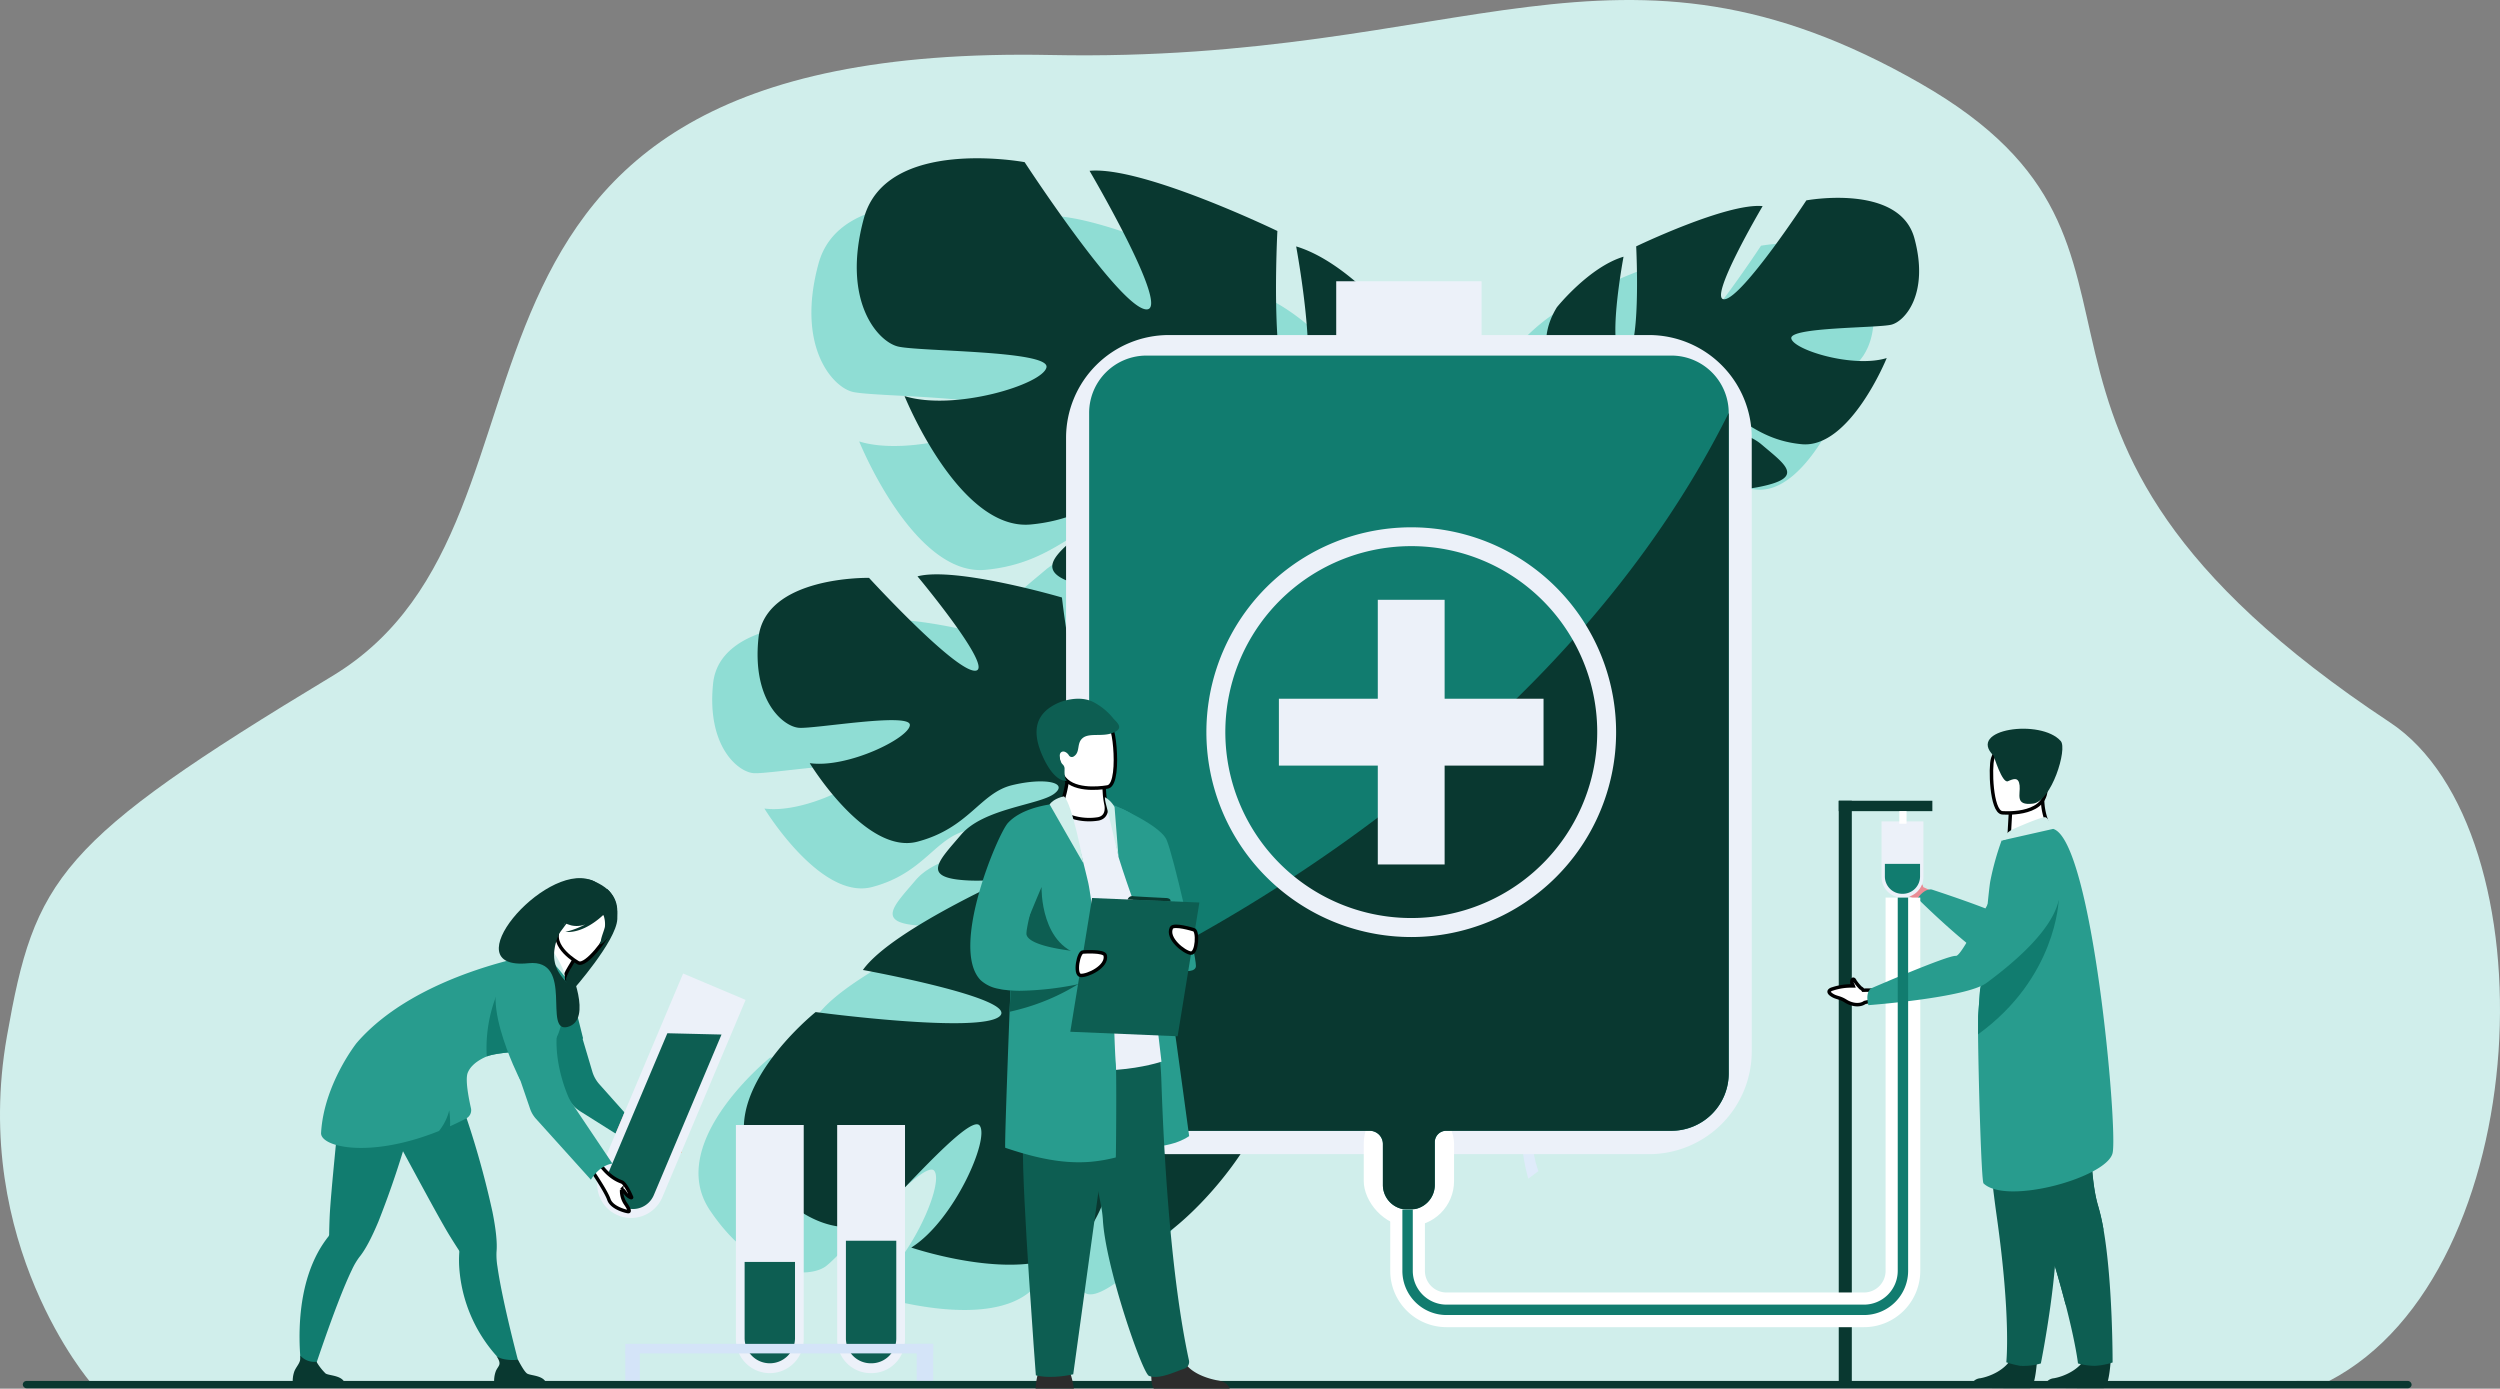 <svg xmlns="http://www.w3.org/2000/svg" width="721" height="400.484" viewBox="0 0 721 400.484">
  <rect x="0" y="0" width="721" height="400.484" fill="#808080" stroke="none"/>
  <g id="_4587بتثنتباثی-03-03" data-name="4587بتثنتباثی-03-03" transform="translate(-180.557 -188.372)">
    <path id="Path_966" data-name="Path 966" d="M206.809,587.213s-34.827-40.072-24.254-99.982c8.027-45.487,14.418-56,93.843-103.893,76.634-46.215,10.952-183.051,207.293-179.1,119.606,2.407,163.009-42.091,250.792,8.236,83.915,48.116,5.232,98.2,135.31,184.22,46.869,30.995,42.553,158.745-17.5,189.94Z" transform="translate(0)" fill="#d0eeeb"/>
    <path id="Path_967" data-name="Path 967" d="M1279.52,360.9c-4.312-15.914-31.165-10.939-31.165-10.939s-18.238,27.847-23.544,28.514,10.939-26.857,10.939-26.857c-10.276-.994-36.471,11.606-36.471,11.606s1.661,32.49-3.645,31.827,0-28.845,0-28.845c-9.945,2.982-19.227,14.588-19.227,14.588-11.606,18.9,13.259,32.822,13.259,32.822s.331,11.275-6.631,24.2h0a38.457,38.457,0,0,0-3.165,6.448h2.708q.331-1.09.737-2.106h0v-.031c.188-.436.436-1.016.785-1.744h0c.828-1.622,1.386-2.817,1.744-3.684h0c2.485-5.088,6.06-11.719,8.445-13.115a5.124,5.124,0,0,1-.58-1.243c.183.4.375.811.58,1.243,4.639,9.949,27.847,11.606,40.778,8.955s7.294-6.3.331-12.208-21.551-4.36-25.859-6.679,1.988-4.643,10.608-3.976,12.932,9.282,26.857,10.608,24.533-24.852,24.533-24.852c-9.614,2.982-26.857-2.324-27.52-5.637s24.852-2.982,28.845-3.981S1283.827,376.789,1279.52,360.9Z" transform="translate(-559.926 -90.72)" fill="#2fc4b2" opacity="0.4"/>
    <path id="Path_968" data-name="Path 968" d="M645.93,868.3c-13.245-19.62,17.374-44.135,17.374-44.135s47.384,6.339,53.086,1.2-39.453-13.337-39.453-13.337c8.572-12.1,46.856-28.728,46.856-28.728s33.741,32.311,38.005,25.924-31.339-27.084-31.339-27.084c12.6-8,33.907-7.172,33.907-7.172,31.444,5.119,23.208,45.212,23.208,45.212S799.513,831.129,820.1,835.7h0a55.154,55.154,0,0,1,9.98,2.616l-2.546,2.947q-1.5-.667-2.978-1.177h-.044c-.628-.192-1.526-.462-2.616-.78h0c-2.542-.623-4.36-1.138-5.642-1.565h0c-7.848-2.084-18.429-4.43-22.179-3.144a7.584,7.584,0,0,0-.807-1.8l.807,1.8c6.448,14.388-13.546,41.158-28.571,52.716s-13.69,2.006-13.586-11.118,15.5-27.507,17-34.369-6.91-2.18-14.283,7.791-2.058,22.768-13.69,39.143-50.056,3.3-50.056,3.3c12.269-7.643,22.7-31.357,19.716-35.189s-26.6,24.215-31.391,27.6S659.172,887.925,645.93,868.3Z" transform="translate(-260.6 -330.831)" fill="#2fc4b2" opacity="0.4"/>
    <path id="Path_969" data-name="Path 969" d="M719.342,340.361c6.453-23.644,46.359-16.171,46.359-16.171s27.032,41.445,34.906,42.448-16.184-39.95-16.184-39.95c15.26-1.448,54.172,17.352,54.172,17.352s-2.555,48.291,5.332,47.323.083-42.875.083-42.875c14.776,4.465,28.54,21.739,28.54,21.739,17.178,28.126-19.82,48.731-19.82,48.731s-.528,16.755,9.784,36h0a56.867,56.867,0,0,1,4.687,9.592h-4.029c-.327-1.081-.689-2.128-1.09-3.13h0a.306.306,0,0,1,0-.044c-.275-.623-.672-1.513-1.164-2.616h0c-1.225-2.411-2.053-4.194-2.577-5.48-3.675-7.573-8.973-17.44-12.513-19.519a7.888,7.888,0,0,0,.872-1.844q-.436.872-.872,1.844c-6.954,14.763-41.467,17.161-60.651,13.18s-10.821-9.383-.458-18.163,32.045-6.413,38.459-9.853-2.943-6.9-15.757-5.943-19.249,13.76-39.95,15.7-36.4-37.029-36.4-37.029C745.358,396.1,771,388.268,772,383.358s-36.959-4.513-42.88-6.017S712.881,364.022,719.342,340.361Z" transform="translate(-302.72 -75.97)" fill="#2fc4b2" opacity="0.4"/>
    <path id="Path_970" data-name="Path 970" d="M651.929,616.714c1.853-18.046,31.893-17.409,31.893-17.409s24.743,27,30.62,26.779S697.8,598.864,697.8,598.864c10.983-2.9,41.659,6.1,41.659,6.1s3.968,35.573,9.592,33.911-5.119-31.317-5.119-31.317c11.336,1.474,23.469,12.426,23.469,12.426,15.953,18.46-8.576,37.992-8.576,37.992s1.644,12.3,11.5,25.1h0a41.959,41.959,0,0,1,4.587,6.435l-2.947.48c-.371-.75-.759-1.469-1.173-2.154h0v-.031c-.275-.436-.671-1.02-1.16-1.744h0c-1.186-1.613-2.01-2.817-2.546-3.693h0c-3.6-5.084-8.659-11.654-11.5-12.74a5.665,5.665,0,0,0,.41-1.452l-.41,1.452c-3.274,11.624-28.178,17.544-42.688,16.96s-9.038-5.546-2.529-13.211,22.624-8.559,26.892-11.842-2.982-4.687-12.208-2.437-12.391,12.373-27.276,16.289-31.051-22.646-31.051-22.646c10.97,1.535,28.745-7.285,28.876-11s-27.524,1.173-32.024.8S650.076,634.759,651.929,616.714Z" transform="translate(-265.718 -231.195)" fill="#2fc4b2" opacity="0.4"/>
    <path id="Path_971" data-name="Path 971" d="M1440.921,769.928a1.769,1.769,0,0,0-.379-.872,13.284,13.284,0,0,1-.562-2.642c.035-.671-.785-.436-1.138.1-.118.179.057.916.031,1.142a17.193,17.193,0,0,0-5.781-1.744s-2.18-.436-.907,1.548c.842,1.308,1.661,1.4,2.882,3.235s3.183,2.969,4.8,2.646l1.8.371,1.43-2.8Z" transform="translate(-705.702 -325.717)" fill="#e98c94"/>
    <path id="Path_972" data-name="Path 972" d="M1492.787,760.049s8.681,33.253-17.71,27.725c-7.124-1.491-26.107-20.409-26.107-20.409s1.827-2.882,4.077-2.577c0,0,18.338,5.964,21.272,8.123,1.626,1.195,3.488-17.64,9.095-17.374A14.712,14.712,0,0,1,1492.787,760.049Z" transform="translate(-715.394 -319.883)" fill="#289c8e"/>
    <path id="Path_973" data-name="Path 973" d="M1551.9,1085.116s-.484,7.817-2,7.931h-7.674l-9.539-.057a3.1,3.1,0,0,1,2.851-2.786c2.79-.488,7.455-2.446,9.156-6.13C1546.463,1080.216,1551.9,1085.116,1551.9,1085.116Z" transform="translate(-762.613 -504.347)" fill="#093830"/>
    <path id="Path_974" data-name="Path 974" d="M1536.173,964.737a19.842,19.842,0,0,1-5.162.972,18.917,18.917,0,0,1-4.822-.689s-.545-5.28-3.549-16.912c-1.578-6.1-3.828-13.952-7.028-23.679-8.846-26.923-11.536-42.675-11.772-44.166v-.118h.031l27.2-11.946s-3.361,37.107.929,51.351a59.785,59.785,0,0,1,1.556,6.823C1536.239,941.835,1536.173,964.737,1536.173,964.737Z" transform="translate(-746.342 -383.428)" fill="#0d5e52"/>
    <path id="Path_975" data-name="Path 975" d="M1533.52,926.344l-10.9,21.747c-1.578-6.1-3.828-13.952-7.028-23.679-8.846-26.922-11.536-42.675-11.772-44.166v-.131l27.2-11.946s-3.361,37.107.929,51.351A59.78,59.78,0,0,1,1533.52,926.344Z" transform="translate(-746.33 -383.411)" fill="#0d5e52"/>
    <path id="Path_976" data-name="Path 976" d="M1503.144,1085.116s-.488,7.817-2,7.931h-7.674l-9.54-.057a3.1,3.1,0,0,1,2.852-2.786c2.786-.488,7.455-2.446,9.156-6.13C1497.712,1080.216,1503.144,1085.116,1503.144,1085.116Z" transform="translate(-735.112 -504.347)" fill="#093830"/>
    <path id="Path_977" data-name="Path 977" d="M1492.64,870.18a387.394,387.394,0,0,0,3.806,53.57c4.164,29.521,2.751,42.056,2.751,42.056a28.692,28.692,0,0,0,4.011,1.02,18.224,18.224,0,0,0,5.956-.689s5.951-29.534,4.246-44.314,8.153-50.706,8.153-50.706Z" transform="translate(-740.025 -384.545)" fill="#0d5e52"/>
    <path id="Path_978" data-name="Path 978" d="M1521.83,723.937l-4.774,4.19-7.8-.344c0-.628.161-3.239.292-5.607l.026-.414c.113-2.014.214-3.745.214-3.745l6.653-4.133,2.481-1.543c0,.044.1,2.206.118,2.52A18.207,18.207,0,0,0,1521.83,723.937Z" transform="translate(-749.398 -295.522)" fill="#fff" stroke="#000" stroke-miterlimit="10" stroke-width="1"/>
    <path id="Path_979" data-name="Path 979" d="M1489,795.819c.109,12.692.955,42.383,1.578,42.984,6.614,6.383,35.69-1.744,37.229-8.781s-5.855-90.137-17.147-93.455c-2.346-.689-14.872,3.362-14.872,3.362a79.792,79.792,0,0,0-3.252,11.685c-.475,2.429-2.036,19.737-2.943,31.3-.24,3.087-.436,5.76-.554,7.634C1489,791.329,1489,793.216,1489,795.819Z" transform="translate(-737.972 -309.142)" fill="#289c8e"/>
    <path id="Path_980" data-name="Path 980" d="M1500.9,700.043s12.038,1.121,12.644-6.387,2.524-12.421-5.136-13.455-9.383,1.718-10.185,4.177S1497.787,699.559,1500.9,700.043Z" transform="translate(-742.97 -277.269)" fill="#fff" stroke="#000" stroke-miterlimit="10" stroke-width="1"/>
    <path id="Path_981" data-name="Path 981" d="M1497.1,678.2s2.468,8.07,4.094,7.351,3.109-1.308,3.388,1.221-1.474,5.895,3.863,5.232,9.989-15.792,8-18.041C1510.728,667.446,1489.181,670.476,1497.1,678.2Z" transform="translate(-741.567 -271.869)" fill="#093830"/>
    <path id="Path_982" data-name="Path 982" d="M1507.661,732.5c.148-.065,8.593-3.85,9.592-3.527s2.219,3.344,2.219,3.344L1504.6,735.68A7.319,7.319,0,0,1,1507.661,732.5Z" transform="translate(-746.77 -304.893)" fill="#d0eeeb"/>
    <path id="Path_983" data-name="Path 983" d="M1489,822.543c22.628-16.363,23.247-38.673,23.247-38.673-10.765,6.073-19.341,14.741-22.672,25.771-.24,3.087-.436,5.76-.554,7.634C1489,818.052,1489,819.94,1489,822.543Z" transform="translate(-737.972 -335.865)" fill="#117c6f"/>
    <rect id="Rectangle_367" data-name="Rectangle 367" width="3.767" height="167.343" transform="translate(710.852 419.308)" fill="#093830"/>
    <path id="Path_984" data-name="Path 984" d="M1425.174,731.7h12.068v16.031a5.951,5.951,0,0,1-5.951,5.951h-.17a5.951,5.951,0,0,1-5.951-5.951V731.7Z" transform="translate(-701.971 -306.441)" fill="#ecf1f9"/>
    <path id="Path_985" data-name="Path 985" d="M1427.385,759.79h10.132v3.641a5,5,0,0,1-5,5h-.144a5,5,0,0,1-5-5V759.79Z" transform="translate(-703.218 -322.284)" fill="#117c6f"/>
    <rect id="Rectangle_368" data-name="Rectangle 368" width="26.997" height="3" transform="translate(710.852 419.308)" fill="#093830"/>
    <rect id="Rectangle_369" data-name="Rectangle 369" width="2.08" height="3.623" transform="translate(728.326 422.307)" fill="#fff"/>
    <path id="Path_986" data-name="Path 986" d="M1400.3,839.265a1.745,1.745,0,0,0-.711-.641,13.158,13.158,0,0,1-1.644-1.984c-.436-1.033-1.029-.436-.872.532.039.209.323.667.392.872a17.157,17.157,0,0,0-5.973.85s-2.145.519-.174,1.783c1.308.846,2.093.571,3.968,1.744s4.137,1.36,5.45.4l1.792-.436.126-3.143Z" transform="translate(-682.411 -365.323)" fill="#fff" stroke="#000" stroke-miterlimit="10" stroke-width="1"/>
    <path id="Path_987" data-name="Path 987" d="M1309.52,330.9c-4.312-15.914-31.165-10.939-31.165-10.939s-18.238,27.847-23.544,28.514,10.939-26.857,10.939-26.857c-10.276-.994-36.471,11.606-36.471,11.606s1.661,32.49-3.645,31.827,0-28.845,0-28.845c-9.945,2.982-19.227,14.588-19.227,14.588-11.606,18.9,13.259,32.822,13.259,32.822s.331,11.275-6.631,24.2h0a38.458,38.458,0,0,0-3.165,6.448h2.708q.331-1.09.737-2.106h0v-.031c.188-.436.436-1.016.785-1.744h0c.828-1.622,1.386-2.817,1.744-3.684h0c2.485-5.088,6.06-11.719,8.445-13.115a5.124,5.124,0,0,1-.58-1.243c.183.4.375.811.58,1.243,4.639,9.949,27.847,11.606,40.778,8.955s7.294-6.3.331-12.208-21.551-4.36-25.859-6.679,1.988-4.643,10.608-3.976,12.932,9.282,26.857,10.608,24.533-24.852,24.533-24.852c-9.614,2.982-26.857-2.324-27.52-5.637s24.852-2.982,28.845-3.981S1313.827,346.789,1309.52,330.9Z" transform="translate(-576.847 -73.8)" fill="#093830"/>
    <path id="Path_988" data-name="Path 988" d="M675.93,838.3c-13.245-19.62,17.374-44.135,17.374-44.135s47.384,6.339,53.086,1.2-39.453-13.337-39.453-13.337c8.572-12.1,46.856-28.728,46.856-28.728s33.741,32.311,38.005,25.924-31.339-27.084-31.339-27.084c12.6-8,33.907-7.172,33.907-7.172,31.426,5.136,23.208,45.23,23.208,45.23s11.938,10.948,32.521,15.521h0a55.151,55.151,0,0,1,9.98,2.616l-2.546,2.947q-1.5-.667-2.978-1.177h-.044c-.628-.192-1.526-.462-2.616-.78h0c-2.542-.623-4.36-1.138-5.642-1.565h0c-7.848-2.084-18.429-4.43-22.179-3.144a7.582,7.582,0,0,0-.807-1.8l.807,1.8C830.52,819,810.526,845.774,795.5,857.332s-13.69,2.006-13.586-11.118,15.5-27.507,17-34.369-6.91-2.18-14.283,7.791-2.058,22.768-13.69,39.143-50.056,3.3-50.056,3.3c12.269-7.643,22.7-31.357,19.716-35.189s-26.6,24.215-31.391,27.6S689.172,857.925,675.93,838.3Z" transform="translate(-277.52 -313.911)" fill="#093830"/>
    <path id="Path_989" data-name="Path 989" d="M548.324,805.658s12.6-14.178,12.905-20.561-2.96-8.676-2.96-8.676l-11.31,1.875-7.12,5.127,2.8,18.312,5.7,6.217Z" transform="translate(-202.638 -331.663)" fill="#093830"/>
    <path id="Path_990" data-name="Path 990" d="M749.342,310.361c6.453-23.644,46.359-16.171,46.359-16.171s27.032,41.445,34.906,42.448-16.184-39.95-16.184-39.95c15.26-1.448,54.172,17.352,54.172,17.352s-2.555,48.291,5.332,47.323.083-42.875.083-42.875c14.776,4.465,28.54,21.739,28.54,21.739,17.178,28.126-19.82,48.731-19.82,48.731s-.528,16.755,9.784,36h0a56.881,56.881,0,0,1,4.687,9.592h-4.029c-.327-1.081-.689-2.128-1.09-3.13h0a.3.3,0,0,1,0-.044c-.275-.623-.671-1.513-1.164-2.616h0c-1.225-2.411-2.054-4.194-2.577-5.48-3.675-7.573-8.973-17.44-12.513-19.519a7.887,7.887,0,0,0,.872-1.844q-.436.872-.872,1.844c-6.954,14.763-41.467,17.161-60.651,13.18s-10.821-9.383-.458-18.163,32.045-6.413,38.459-9.853-2.943-6.9-15.757-5.943-19.249,13.76-39.95,15.7-36.4-37.029-36.4-37.029C775.358,366.1,801,358.268,802,353.358s-36.959-4.513-42.88-6.017S742.881,334.022,749.342,310.361Z" transform="translate(-319.64 -59.05)" fill="#093830"/>
    <path id="Path_991" data-name="Path 991" d="M681.929,586.714c1.853-18.046,31.893-17.409,31.893-17.409s24.743,27,30.62,26.779S727.8,568.864,727.8,568.864c10.983-2.9,41.659,6.1,41.659,6.1s3.968,35.573,9.592,33.911-5.119-31.317-5.119-31.317c11.336,1.474,23.469,12.426,23.469,12.426,15.953,18.46-8.576,37.992-8.576,37.992s1.644,12.3,11.5,25.1h0a41.963,41.963,0,0,1,4.587,6.435l-2.947.48c-.371-.75-.759-1.469-1.173-2.154h0v-.031c-.275-.436-.671-1.02-1.16-1.744h0c-1.186-1.613-2.01-2.817-2.546-3.693h0c-3.6-5.084-8.659-11.654-11.5-12.74a5.667,5.667,0,0,0,.41-1.452l-.41,1.452c-3.274,11.624-28.178,17.544-42.688,16.96s-9.038-5.546-2.529-13.211,22.624-8.559,26.892-11.842-2.982-4.687-12.208-2.437-12.391,12.373-27.276,16.289-31.051-22.646-31.051-22.646c10.97,1.535,28.745-7.285,28.876-11s-27.524,1.173-32.024.8S680.076,604.759,681.929,586.714Z" transform="translate(-282.638 -214.275)" fill="#093830"/>
    <path id="Path_992" data-name="Path 992" d="M1162.027,574.953c-17.322-13.7-42.269,13.08-42.269,13.08s2.564,44.515-2.616,49.455-9.627-37.626-9.627-37.626c-11.855,7.12-30.014,41.554-30.014,41.554s27.681,33.659,21.442,37.173-22.99-31.051-22.99-31.051c-8.327,11.14-9.073,31.03-9.073,31.03,2.568,29.591,40.434,24.764,40.434,24.764s9.343,11.872,12.151,31.339h0a51.607,51.607,0,0,0,1.744,9.465l2.917-2.18q-.51-1.439-.872-2.851h0a.124.124,0,0,0,0-.039c-.135-.6-.323-1.456-.541-2.5h0c-.4-2.407-.75-4.142-1.06-5.354h0c-1.386-7.455-2.821-17.44-1.365-20.845a7.152,7.152,0,0,1-1.613-.872l1.613.872c12.927,7.006,39.239-9.705,51.037-22.863s2.834-12.6-9.378-13.42-26.674,12.483-33.166,13.42-1.556-6.583,8.253-12.74,21.316-.31,37.365-9.98,6.592-46.324,6.592-46.324c-7.97,10.9-30.759,18.9-34.116,15.866s24.416-23.029,27.9-27.271S1179.353,588.648,1162.027,574.953Z" transform="translate(-499.893 -215.834)" fill="#dfebfa"/>
    <path id="Path_993" data-name="Path 993" d="M538.807,833.483a6.437,6.437,0,0,0-11.6-1.539,5.846,5.846,0,0,0-.872,2.925c-.157,6.148,11.972,29.957,13.581,32.063,2.934,3.832,20.627,13.054,20.627,13.054l3.758-.549a27.857,27.857,0,0,1-4.325-3.531c-4.547-4.539-11.174-11.92-12.387-12.94C545.513,861.225,541.907,843.441,538.807,833.483Z" transform="translate(-195.022 -361.28)" fill="#e98c94"/>
    <path id="Path_994" data-name="Path 994" d="M551.559,770.214c.1-.4-8.585,3.924-9.025,4.412-4.072,4.513-2.908,10.407-.58,10.464,1.5.035,1.2,2.52,1.2,2.52l16.646-7.041S557.785,768.884,551.559,770.214Z" transform="translate(-202.638 -328.103)" fill="#093830"/>
    <path id="Path_995" data-name="Path 995" d="M471.687,976.427l-3.606-.532a42.583,42.583,0,0,1-13.913-27.581,32.262,32.262,0,0,1-.087-5.55.963.963,0,0,0-.122-.615h0c-.388-.593-1.356-2.084-2.66-4.2s-3.488-6.03-5.916-10.464c-4.36-7.97-9.448-17.5-11.192-20.535-5.559-9.675-2.878-16.18-2.878-16.18s15.5-1.53,19.746-5.232l1.53,2.359s3.357,14.867,3.2,14.933c.166.506.331,1.02.5,1.548a258.109,258.109,0,0,1,7.364,26.731c.933,4.687,1.43,8.768,1.16,11.549a20.635,20.635,0,0,0,.275,4.229C466.585,957.549,471.687,976.427,471.687,976.427Z" transform="translate(-141.064 -393.208)" fill="#117c6f"/>
    <path id="Path_996" data-name="Path 996" d="M522.528,1093.632H507.5a8.152,8.152,0,0,1,.436-4.029c.754-1.666,1.827-1.744.14-4.334.955.981,4.024,1.391,6.2,1.1.266.436,1.718,3.327,2.616,3.963C517.85,1091.038,522.228,1090.785,522.528,1093.632Z" transform="translate(-184.355 -505.857)" fill="#093830"/>
    <path id="Path_997" data-name="Path 997" d="M416.44,887.825l.052-2.812c-5.6.706-19.306-6.692-19.306-6.692s-5.86,3.9-6.662,15.024c-.392,5.432-2.869,28.4-3.143,35.259-.1,2.485-.131,4.26-.144,4.97h0a1,1,0,0,1-.24.58,32.233,32.233,0,0,0-3.052,4.652c-8.545,15.9-4.077,37.5-4.077,37.5l1.984-.5s7.224-22.4,11.946-32.08a20.256,20.256,0,0,1,2.141-3.662c1.775-2.154,3.645-5.816,5.493-10.224a267.474,267.474,0,0,0,9.287-27.838C410.912,902.029,416.44,887.825,416.44,887.825Z" transform="translate(-111.755 -389.136)" fill="#117c6f"/>
    <path id="Path_998" data-name="Path 998" d="M533.818,829.193c-9.156-2.1-3.3-14.968-2.777-14.741,1.269-.257,4.055-2.485,6.54-6.832l.336.292,5.62,4.927s-1.308,1.918-2.389,3.8c-.872,1.469-1.583,2.917-1.469,3.414C540.14,820.429,536.251,829.751,533.818,829.193Z" transform="translate(-196.364 -349.26)" fill="#fff" stroke="#000" stroke-miterlimit="10" stroke-width="1"/>
    <path id="Path_999" data-name="Path 999" d="M547.375,860.64l4.731,15.962a9.623,9.623,0,0,0,2.019,3.623l7.255,8.135-2.568,6.1-10.076-6.348a11.358,11.358,0,0,1-3.819-3.981l-8.476-14.8" transform="translate(-200.721 -379.164)" fill="#117c6f"/>
    <path id="Path_1000" data-name="Path 1000" d="M543.951,835.18a46,46,0,0,1,2.472,5.93c.872,2.751,3,11.5,3,11.5s-4.43,5.053-10.595,4.761c0,0-3.314-5.188-2.145-9.875S543.951,835.18,543.951,835.18Z" transform="translate(-200.719 -364.804)" fill="#117c6f"/>
    <path id="Path_1001" data-name="Path 1001" d="M555.18,802.689s-8.489-4.722-5.463-9.962,3.959-9.378,9.509-6.588,5.437,5.4,4.853,7.412S557.464,803.783,555.18,802.689Z" transform="translate(-207.841 -336.638)" fill="#fff" stroke="#000" stroke-miterlimit="10" stroke-width="1"/>
    <path id="Path_1002" data-name="Path 1002" d="M564.348,789.552c-.388-2.324-1.574-2.546-2.4-2.394A6.785,6.785,0,0,0,553.7,784a11.537,11.537,0,0,1-6.7,4.02s.985,1.831,5.04,2.965a6.918,6.918,0,0,0,4.007-.318,22.67,22.67,0,0,1-5.759,2.18c5.345.488,10.433-4.4,10.961-4.922a7.744,7.744,0,0,1,.436,3.488c-.353,1.574-1.744,4.43-.9,4.8C560.782,796.214,564.928,793.044,564.348,789.552Z" transform="translate(-206.677 -335.718)" fill="#093830"/>
    <path id="Path_1003" data-name="Path 1003" d="M389.295,1093.491H374.266a8.209,8.209,0,0,1,.436-4.029c.75-1.666,1.927-2.424,1.648-4.443a5.406,5.406,0,0,0,4.683,1.792,16.067,16.067,0,0,0,2.616,3.379C384.612,1090.9,388.99,1090.644,389.295,1093.491Z" transform="translate(-109.208 -505.716)" fill="#093830"/>
    <path id="Path_1004" data-name="Path 1004" d="M458.313,845.826a36.805,36.805,0,0,1-7.412,1.343c-3.954.436-8.035.728-10.172,1.578a13.676,13.676,0,0,0-2.847,1.557h0l-.087.061a9.432,9.432,0,0,0-1.177,1.02,6.378,6.378,0,0,0-1.378,2.045c-.785,1.936.253,7.3.92,10.237a2.668,2.668,0,0,1-1.365,2.956q-2.258,1.168-4.43,2.154l-.231.1c0-.3.022-.593.022-.872a27.426,27.426,0,0,0-.257-3.706,15.531,15.531,0,0,1-2.956,5.947c-20.165,8.092-34.256,4.574-34.007.545.8-14,10.233-25.9,10.233-25.9,17.605-20.466,53.191-25.854,53.191-25.854s1.7-.2,3.763,2.267c2.96,3.562,3.109,4.491,3.109,4.491S464,843.838,458.313,845.826Z" transform="translate(-119.781 -355.696)" fill="#289c8e"/>
    <path id="Path_1005" data-name="Path 1005" d="M512.616,856.035c-3.95.436-8.031.728-10.167,1.578a41.676,41.676,0,0,1,5.284-22.863S511.753,851.1,512.616,856.035Z" transform="translate(-181.509 -364.562)" fill="#117c6f"/>
    <path id="Path_1006" data-name="Path 1006" d="M538.39,816.544s1.552-1.962,2.616-1.9c0,0,4.238,5.93,4.273,8.654C545.261,823.311,539.964,816.279,538.39,816.544Z" transform="translate(-201.821 -353.223)" fill="#d0eeeb"/>
    <path id="Path_1007" data-name="Path 1007" d="M615.845,947.086s-2.254.039-2.738-.031a14.209,14.209,0,0,0-1.744-.3,7.335,7.335,0,0,0-1.805.3,1.38,1.38,0,0,1-.266.026h-3.75a2.259,2.259,0,0,1-.789-.837c-.174-.288-.2-.968-.6-1.19-2.263-1.264,3.758-.549,3.758-.549s3.78-.07,4.129.192C612.663,945.168,616.007,946.907,615.845,947.086Z" transform="translate(-238.624 -426.353)" fill="#ed985f"/>
    <path id="Path_1008" data-name="Path 1008" d="M607.922,948.679a17.242,17.242,0,0,1,2.917,1.09l.658.436s.379-.436-.218-.9a2.882,2.882,0,0,1-1.221-1.814C610.028,946.656,607.438,947.366,607.922,948.679Z" transform="translate(-241.003 -427.946)" fill="#ed985f"/>
    <path id="Path_1009" data-name="Path 1009" d="M677.124,1004.1h0a9.784,9.784,0,0,1-9.784-9.784V932.54H686.9v61.776a9.784,9.784,0,0,1-9.779,9.784Z" transform="translate(-274.549 -419.716)" fill="#ecf1f9"/>
    <path id="Path_1010" data-name="Path 1010" d="M680.378,1052.338h0a7.268,7.268,0,0,1-7.268-7.268V1023.1h14.532v21.97A7.264,7.264,0,0,1,680.378,1052.338Z" transform="translate(-277.804 -470.793)" fill="#0d5e52"/>
    <path id="Path_1011" data-name="Path 1011" d="M734.33,932.54h19.563v61.911a9.644,9.644,0,0,1-9.644,9.644h-.275a9.644,9.644,0,0,1-9.644-9.644V932.54Z" transform="translate(-312.332 -419.716)" fill="#ecf1f9"/>
    <path id="Path_1012" data-name="Path 1012" d="M740.09,1009.11h14.536v28.169a7.168,7.168,0,0,1-7.163,7.168h-.2a7.163,7.163,0,0,1-7.163-7.163v-28.169Z" transform="translate(-315.581 -462.902)" fill="#0d5e52"/>
    <path id="Path_1013" data-name="Path 1013" d="M581.536,902.068h0a9.779,9.779,0,0,1-5.206-12.814l24.019-56.914,18.024,7.608-24.019,56.91A9.784,9.784,0,0,1,581.536,902.068Z" transform="translate(-222.783 -363.203)" fill="#ecf1f9"/>
    <path id="Path_1014" data-name="Path 1014" d="M586.436,922.023l-1.382-.58a6.54,6.54,0,0,1-3.488-8.541l17.344-41.062,15.617.375-19.541,46.346a6.54,6.54,0,0,1-8.55,3.462Z" transform="translate(-225.887 -385.481)" fill="#0d5e52"/>
    <path id="Path_1015" data-name="Path 1015" d="M568.415,949.942s2.616,6.732,8.258,8.75c1.208.436,2.664,3.88,2.891,4.39s-1.19-.227-1.744-1.1-.955-1.208-1.12-1.02a6.676,6.676,0,0,0,1.042,3.893c.942,1.321,1.513,2.494.833,2.42s-4.722-1.059-5.555-3.514-5.589-9.531-7.5-12.055S568.415,949.942,568.415,949.942Z" transform="translate(-216.869 -429.471)" fill="#fff" stroke="#000" stroke-miterlimit="10" stroke-width="1"/>
    <path id="Path_1016" data-name="Path 1016" d="M525.193,840.076s1.016-16.568-11.685-12.578,1.984,32.569,1.984,32.569,7.451-.366,10.093-6.871Z" transform="translate(-184.87 -360.122)" fill="#289c8e"/>
    <rect id="Rectangle_370" data-name="Rectangle 370" width="88.777" height="2.747" transform="translate(360.898 575.943)" fill="#d4e4f8"/>
    <rect id="Rectangle_371" data-name="Rectangle 371" width="4.155" height="8.833" transform="translate(360.898 578.018)" fill="#d4e4f8"/>
    <rect id="Rectangle_372" data-name="Rectangle 372" width="4.735" height="10.909" transform="translate(444.94 575.943)" fill="#d4e4f8"/>
    <path id="Path_1017" data-name="Path 1017" d="M915.387,410h138.454a29.647,29.647,0,0,1,29.647,29.647V616.582a29.647,29.647,0,0,1-29.647,29.648H915.387a29.648,29.648,0,0,1-29.647-29.647V439.647A29.648,29.648,0,0,1,915.387,410Z" transform="translate(-397.729 -125)" fill="#ecf1f9"/>
    <rect id="Rectangle_373" data-name="Rectangle 373" width="41.921" height="21.433" transform="translate(565.923 269.488)" fill="#ecf1f9"/>
    <rect id="Rectangle_374" data-name="Rectangle 374" width="26.042" height="36.841" rx="13.021" transform="translate(573.863 505.177)" fill="#fff"/>
    <path id="Path_1018" data-name="Path 1018" d="M1085.455,440.123v190.5a16.533,16.533,0,0,1-16.533,16.533H1003.96a3.279,3.279,0,0,0-3.274,3.279v12.334a7.107,7.107,0,0,1-7.1,7.107h-.767a7.1,7.1,0,0,1-7.1-7.107v-11.8a3.815,3.815,0,0,0-3.815-3.815H917.524A16.533,16.533,0,0,1,901,630.621v-190.5a16.528,16.528,0,0,1,16.533-16.533h151.4A16.533,16.533,0,0,1,1085.455,440.123Z" transform="translate(-406.335 -132.665)" fill="#117c6f"/>
    <path id="Path_1019" data-name="Path 1019" d="M1085.455,461.51v190.5a16.533,16.533,0,0,1-16.533,16.533H1003.96a3.279,3.279,0,0,0-3.274,3.279v12.334a7.107,7.107,0,0,1-7.1,7.107h-.767a7.1,7.1,0,0,1-7.1-7.107v-11.8a3.815,3.815,0,0,0-3.815-3.815H917.524A16.533,16.533,0,0,1,901,652.008V627.837S1029.182,574.476,1085.455,461.51Z" transform="translate(-406.335 -154.052)" fill="#093830"/>
    <path id="Path_1020" data-name="Path 1020" d="M1037.62,655.335a59.081,59.081,0,1,1,41.781-17.3A59.08,59.08,0,0,1,1037.62,655.335Zm0-112.735a53.627,53.627,0,1,0,37.931,15.7A53.627,53.627,0,0,0,1037.62,542.6Z" transform="translate(-450.067 -196.722)" fill="#ecf1f9"/>
    <path id="Path_1021" data-name="Path 1021" d="M1102.845,613.673h-28.527V585.15h-19.275v28.523H1026.52v19.275h28.523v28.527h19.275V632.948h28.527Z" transform="translate(-477.13 -223.786)" fill="#ecf1f9"/>
    <rect id="Rectangle_375" data-name="Rectangle 375" width="688.947" height="2.106" rx="1.053" transform="translate(187.12 586.633)" fill="#093830"/>
    <path id="Path_1022" data-name="Path 1022" d="M865.59,1098.174h11.039a25.966,25.966,0,0,0-.872-3.963,11.738,11.738,0,0,0-.623-1.591c-1.073-2.141-7.9-.781-7.9-.781a5.266,5.266,0,0,0-1.125,2.616,21.668,21.668,0,0,0-.523,3.719Z" transform="translate(-386.364 -509.322)" fill="#2c2c2c"/>
    <path id="Path_1023" data-name="Path 1023" d="M910.48,720.09s8.8,1.543,10.786,6.74,13.228,89.078,13.228,89.078-5.563,4.421-17.51,2.825S910.48,720.09,910.48,720.09Z" transform="translate(-410.985 -299.893)" fill="#289c8e"/>
    <path id="Path_1024" data-name="Path 1024" d="M942.12,1088.884c.031,1.5.218,2.925.763,3.488h21.856c-.275-.789-1.064-1.975-3.3-2.341-2.546-.436-6.54-1.639-8.838-4.09a6.58,6.58,0,0,1-1.709-3.1c-1.029-4.574-8.5,1.4-8.5,1.4A37.058,37.058,0,0,0,942.12,1088.884Z" transform="translate(-429.527 -503.515)" fill="#2c2c2c"/>
    <path id="Path_1025" data-name="Path 1025" d="M918.528,960.69c-2.442.776-7.107,3.157-10.067,2.036-1.918-.719-12.644-31.688-13.315-45.23a34.429,34.429,0,0,0-.549-4.033c-.632-3.488-1.744-8.284-3.017-13.6-3.436-14.2-8.061-31.967-7.961-37.635.157-8.811,26.269-1.849,26.269-1.849a94.775,94.775,0,0,1,2.154,17.7c.706,20.779,2.655,55.872,7.957,80.249a2.093,2.093,0,0,1-1.469,2.363Z" transform="translate(-396.531 -377.545)" fill="#0d5e52"/>
    <path id="Path_1026" data-name="Path 1026" d="M884.237,863.894l-13.8,100.038s-6.065,1.465-10.778.3c0,0-4.042-53.191-3.706-66.07s-2.9-34.443.741-36.8S884.237,863.894,884.237,863.894Z" transform="translate(-380.36 -379.209)" fill="#0d5e52"/>
    <path id="Path_1027" data-name="Path 1027" d="M855,722.906s14.505-9.378,24.908-4.582c1.657.763,3.549,2.9,4.9,4.39,3.758,4.142,11.109,69.972,11.109,69.972s-20.867,7.063-40.922-2.4Z" transform="translate(-380.391 -298.126)" fill="#ecf1f9"/>
    <path id="Path_1028" data-name="Path 1028" d="M914,719.55s14.689,6.017,16.677,10.643,8.454,33.018,8.454,36.349-11.257.746-13.08-4.626c-1.5-4.46-6.579-18.159-9.256-26.827Z" transform="translate(-413.667 -299.588)" fill="#289c8e"/>
    <path id="Path_1029" data-name="Path 1029" d="M892.3,713.089a16.5,16.5,0,0,1-11.362-2.311,32.666,32.666,0,0,0,2.42-8.554.815.815,0,0,1,.035-.292,8.917,8.917,0,0,0,.039-1.962h8.284s2.267,1.038,2.267,1.744v1.1q.026,1.434.1,2.5a22.74,22.74,0,0,0,.436,3.423S895.528,712.457,892.3,713.089Z" transform="translate(-395.021 -288.545)" fill="#fff" stroke="#000" stroke-miterlimit="10" stroke-width="1"/>
    <path id="Path_1030" data-name="Path 1030" d="M879.73,677.173c1.12,6.038,8.912,5.838,12.282,5.459.946-.1,1.543-.227,1.543-.227,1.068-.283,1.661-1.966,1.94-4.172.549-4.36-.144-10.765-.872-12.4-1.112-2.463-3.2-5.132-11.048-3.209S878.291,669.434,879.73,677.173Z" transform="translate(-393.45 -267.108)" fill="#fff" stroke="#000" stroke-miterlimit="10" stroke-width="1"/>
    <path id="Path_1031" data-name="Path 1031" d="M888.175,656.034a18.057,18.057,0,0,0-5.411-4.417c-4.438-2.4-10.119.078-10.141.087-6.409,2.817-8.083,7.721-4.687,15.36,3.6,8.079,7.015,7.168,7.015,7.168s-.724-.436-.658-2.969V670.9a1.7,1.7,0,0,0-.532-1.378c-.8-.706-1.186-2.856-.519-3.457.807-.719,1.936.157,2.3.833a.985.985,0,0,0,1.4.31c2-1.26.7-3.784,2.616-5.328s5.773-.249,8.633-1.478C891.942,659,888.982,657.155,888.175,656.034Z" transform="translate(-386.718 -260.684)" fill="#0d5e52"/>
    <path id="Path_1032" data-name="Path 1032" d="M877.354,821.791q-1.9.484-3.758.8c-1.1.187-2.18.323-3.287.436-6.208.541-12.443-.336-19.733-2.424q-2.459-.706-5.1-1.6c-.187-.065.48-19.336,1.247-39.239.078-2.049.161-4.111.24-6.156l.1-2.59c.7-17.584,1.386-33.458,1.535-34.317.331-1.931.645-3.579.985-5.01.99-4.168,2.224-6.453,4.914-8.415.262-.2,2.411-1.282,4.308-2.228,1.57-.78,2.965-1.461,2.965-1.461h0c.623.305,1.373,1.744,2.18,3.75a136.136,136.136,0,0,1,4.085,13.62h0c.7,2.738,1.2,4.87,1.339,5.48.244,1.033.562,3.052.942,5.742.51,3.689,1.12,8.694,1.744,14.388.065.584.131,1.177.2,1.775.078.68.153,1.369.231,2.067.026.222.048.436.074.671.249,2.25.5,4.569.746,6.932.209,1.949,3.165,3.362,3.37,5.345.118,1.164.362,11.916.68,15.347C877.6,797.171,877.441,820.636,877.354,821.791Z" transform="translate(-375.003 -299.611)" fill="#289c8e"/>
    <path id="Path_1033" data-name="Path 1033" d="M858.892,775.11c0,.039-.5,17.78,12.84,19.934s4.482,2.725,4.482,2.725-25.109-1.064-25.523-1.744S858.892,775.11,858.892,775.11Z" transform="translate(-377.953 -330.924)" fill="#0d5e52"/>
    <path id="Path_1034" data-name="Path 1034" d="M864.935,833.7s-.248.179-.732.488h-.022a62.6,62.6,0,0,1-16.851,7.229q-1.386.379-2.864.706c.078-2.049.161-4.111.24-6.156a25.925,25.925,0,0,1-3.3-.436l.1-.811c1.12-.458,2.232-.9,3.3-1.308.872-.34,1.718-.667,2.52-.968,3.61-1.373,6.291-2.3,6.291-2.3l10.695,3.388Z" transform="translate(-372.72 -361.962)" fill="#0d5e52"/>
    <path id="Path_1035" data-name="Path 1035" d="M857.044,771.061s-1.378.34-3.566.785h-.022a87.957,87.957,0,0,1-16.873,1.888c-.894,0-1.775-.048-2.616-.113a25.916,25.916,0,0,1-3.3-.436,10.3,10.3,0,0,1-5.284-2.494c-9.012-9.182,4.918-42.126,7.848-45.343,3.418-3.745,9.657-5.057,13.106-5.507l.436-.057c1.212-.144,1.992-.174,2.032-.174h0s-.27.872-.724,2.341c-.174.571-.379,1.234-.6,1.971-2.119,6.932-6.2,20.557-8,28.239-.658,2.812-1.011,4.826-.872,5.428.7,2.616,7.983,3.972,12.6,4.569,1.927.248,3.388.366,3.715.392h.065l.27,1.094.637,2.616.628,2.577Z" transform="translate(-361.995 -299.622)" fill="#289c8e"/>
    <path id="Path_1036" data-name="Path 1036" d="M919.491,822.256l-30.951-1.3,6.278-38.572,30.951,1.3Z" transform="translate(-399.308 -335.025)" fill="#0d5e52"/>
    <path id="Path_1037" data-name="Path 1037" d="M894.889,818.018s6.025-.436,6.331.985c.7,3.274-5.18,5.96-7.089,5.777S893.5,817.8,894.889,818.018Z" transform="translate(-401.916 -355.09)" fill="#fff" stroke="#000" stroke-miterlimit="10" stroke-width="1"/>
    <path id="Path_1038" data-name="Path 1038" d="M961.465,802.07s-5.764-1.8-6.383-.506c-1.443,3.021,3.658,7,5.555,7.264S962.864,802.179,961.465,802.07Z" transform="translate(-436.695 -345.581)" fill="#fff" stroke="#000" stroke-miterlimit="10" stroke-width="1"/>
    <path id="Path_1039" data-name="Path 1039" d="M879,715.16s-2.86.5-4.129,2.32c0,0,9.8,17.161,9.758,17S881.423,717.27,879,715.16Z" transform="translate(-391.598 -297.112)" fill="#d0eeeb"/>
    <path id="Path_1040" data-name="Path 1040" d="M911.41,715.69a7.234,7.234,0,0,1,2.795,2.86l1.125,14.362s-2.4-10.538-3.627-15.3A8.143,8.143,0,0,1,911.41,715.69Z" transform="translate(-412.207 -297.411)" fill="#d0eeeb"/>
    <path id="Path_1041" data-name="Path 1041" d="M926.47,782.133a1.4,1.4,0,0,1,1.652-.946c1.408.126,9.326.514,9.326.514s1.526-.026,1.386.951Z" transform="translate(-420.701 -334.346)" fill="#093830"/>
    <path id="Path_1042" data-name="Path 1042" d="M514.1,867.943l7.46,21.8a8.378,8.378,0,0,0,1.7,2.882L539.1,910.19s2.18-4.007,6.187-4.674l-11.7-17.44a12.066,12.066,0,0,1-1.1-2.036c-1.334-3.178-4.569-12.156-2.79-21.111" transform="translate(-188.121 -381.584)" fill="#289c8e"/>
    <path id="Path_1043" data-name="Path 1043" d="M530.648,780.682s-7.612,9.291-2.333,16.489,2.572-2.18,2.572-2.18,6.876,15.094-.466,17.135,2.032-19.72-11.375-18.36c-22.183,2.245,4.36-28.9,17.924-24.028s5.611,16.964,3.235,18.373,2.812-4.709,2.812-4.709l-.414-3.052-1.308-3.078-2.812-1.064L533.294,779l-2.86,2.8-6.54,8.82" transform="translate(-186.099 -327.603)" fill="#093830"/>
    <path id="Path_1044" data-name="Path 1044" d="M1111.64,872.081v17.671A11.249,11.249,0,0,0,1122.884,901h120.373a11.244,11.244,0,0,0,11.244-11.249V782.11" transform="translate(-525.138 -334.872)" fill="none" stroke="#fff" stroke-miterlimit="10" stroke-width="10"/>
    <path id="Path_1045" data-name="Path 1045" d="M1464.7,755.54s22.04,9.156-14.553,36.187c-5.855,4.329-34.073,6.422-34.073,6.422s-1.025-3.257.663-4.8c0,0,22.288-9.662,24.551-9.413,2.005.214,11.131-20.056,14.959-24.167A13.12,13.12,0,0,1,1464.7,755.54Z" transform="translate(-696.666 -319.887)" fill="#289c8e"/>
    <path id="Path_1046" data-name="Path 1046" d="M1111.64,872.081v17.671A11.249,11.249,0,0,0,1122.884,901h120.373a11.244,11.244,0,0,0,11.244-11.249V782.11" transform="translate(-525.138 -334.872)" fill="none" stroke="#117c6f" stroke-miterlimit="10" stroke-width="3"/>
  </g>
</svg>
